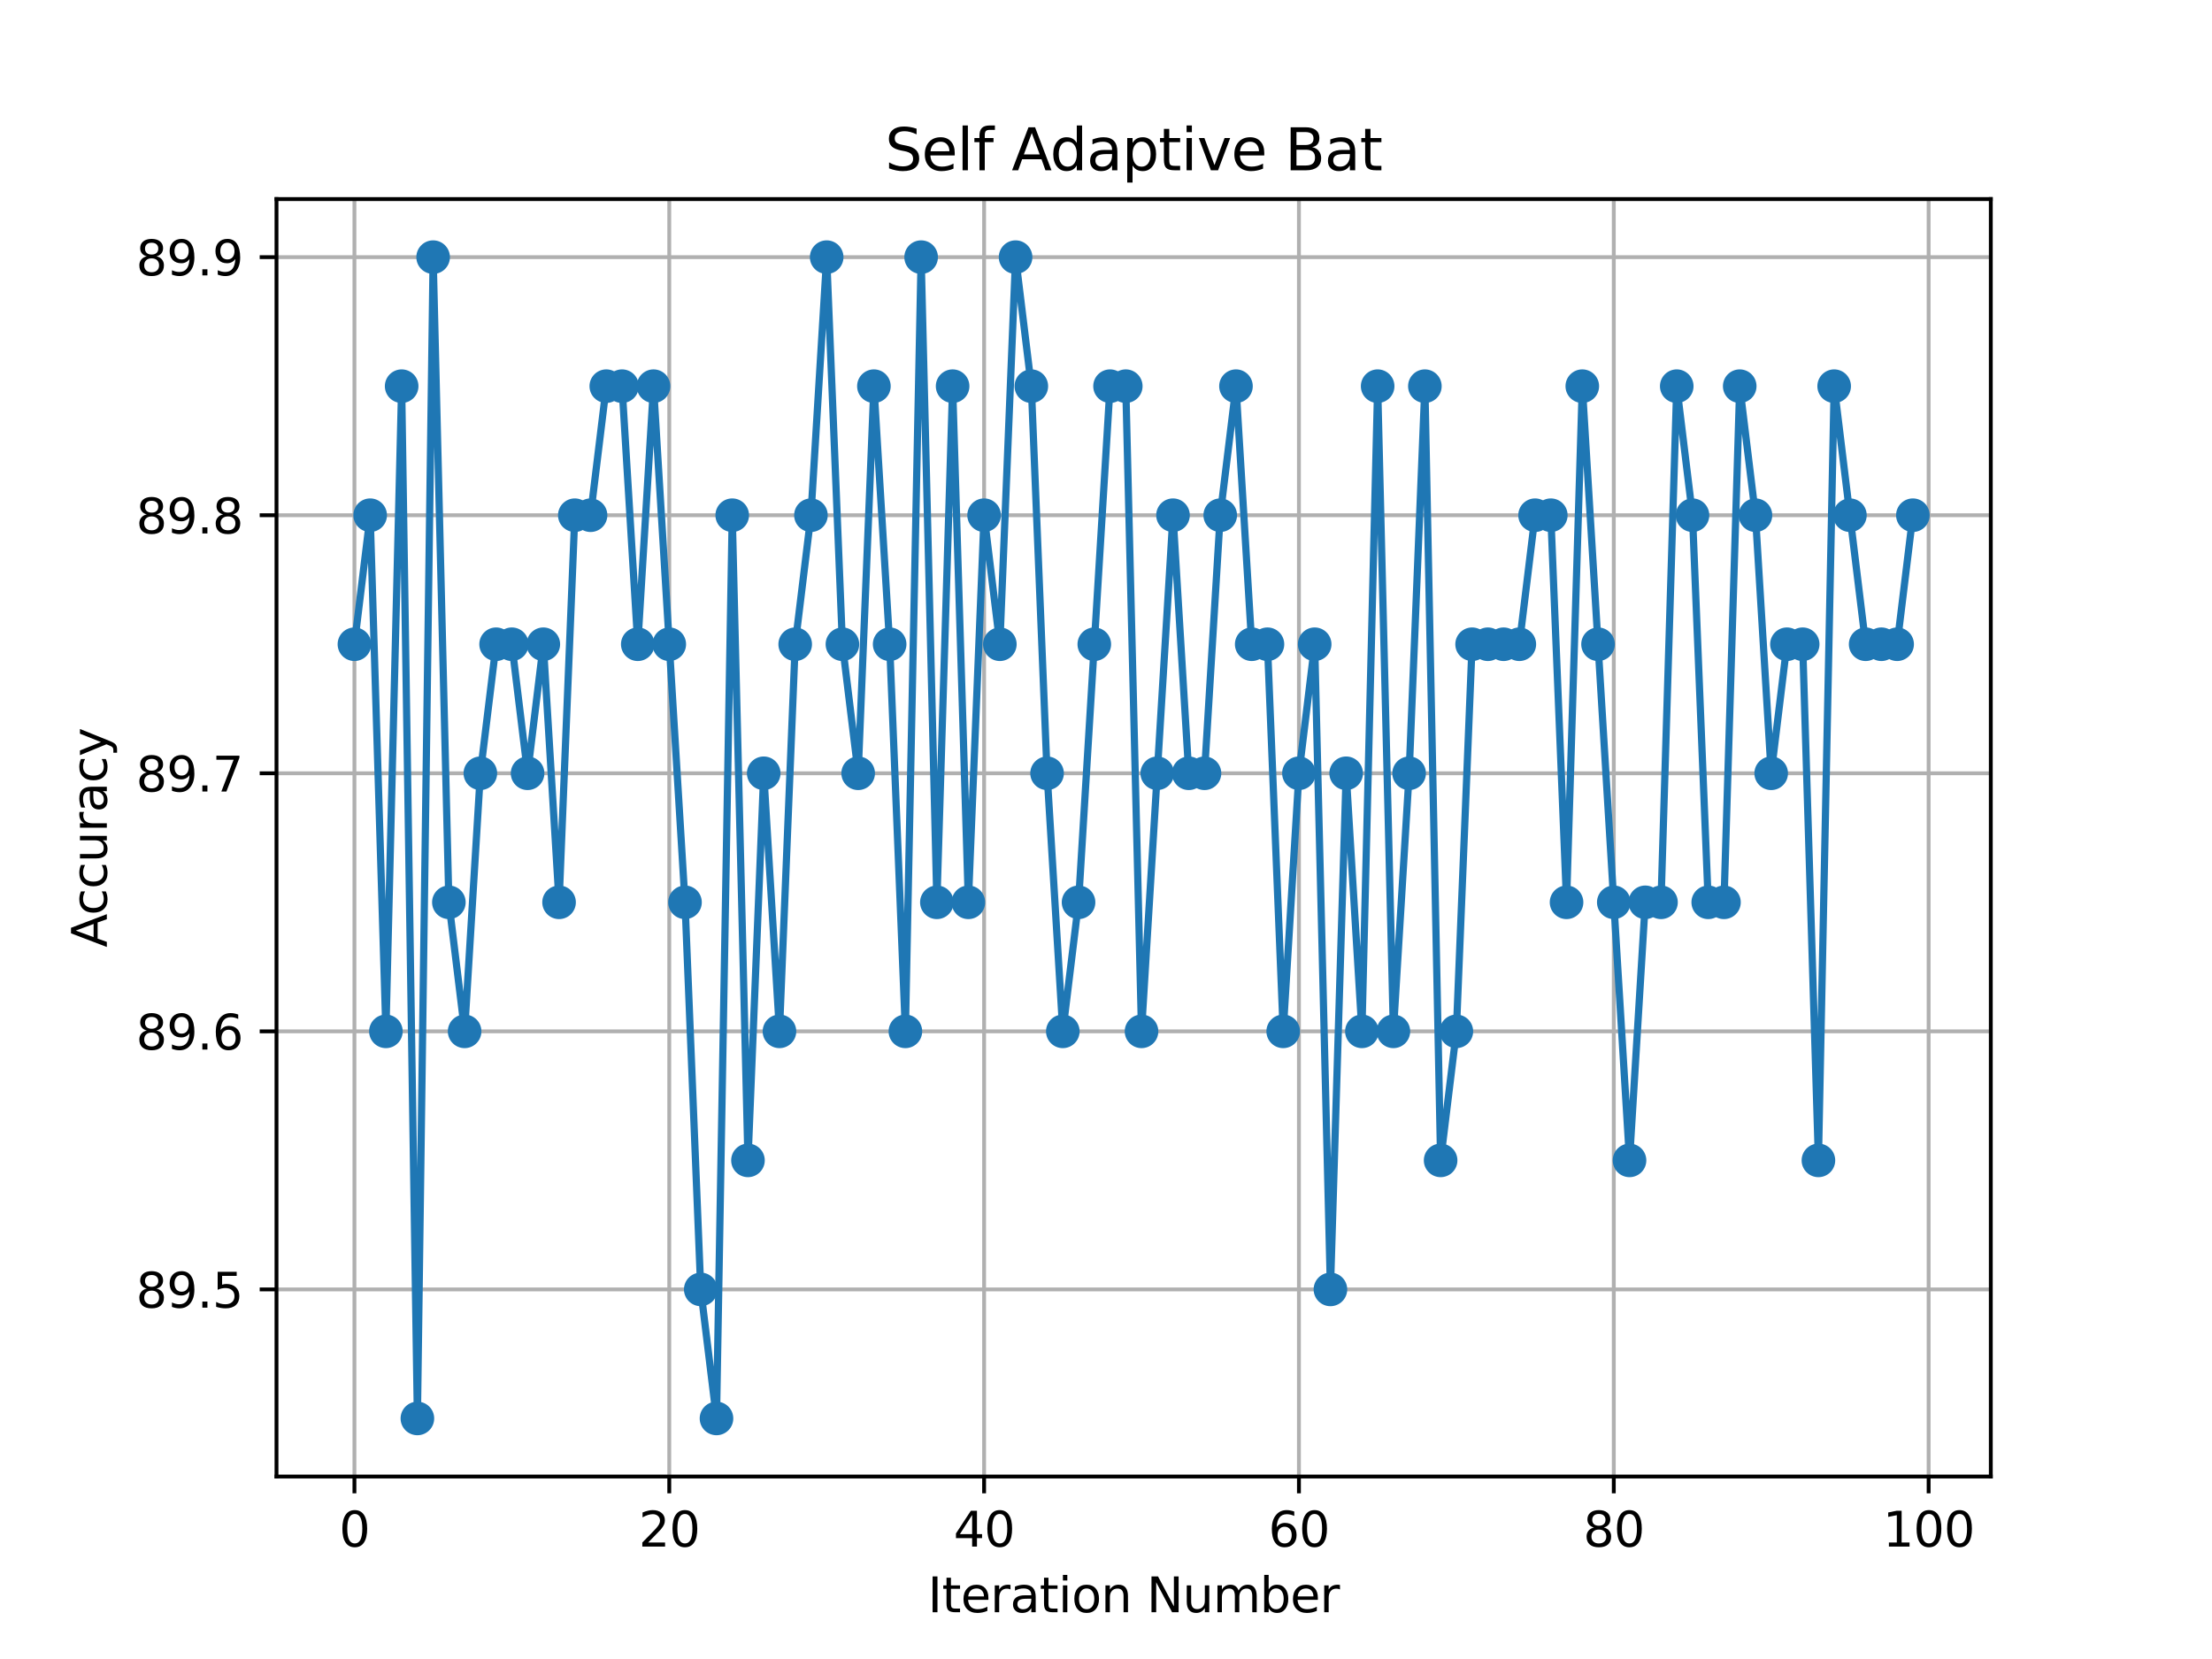 <?xml version="1.0" encoding="utf-8" standalone="no"?>
<!DOCTYPE svg PUBLIC "-//W3C//DTD SVG 1.1//EN"
  "http://www.w3.org/Graphics/SVG/1.1/DTD/svg11.dtd">
<svg xmlns:xlink="http://www.w3.org/1999/xlink" width="460.8pt" height="345.6pt" viewBox="0 0 460.8 345.6" xmlns="http://www.w3.org/2000/svg" version="1.1">
 <defs>
  <style type="text/css">*{stroke-linejoin: round; stroke-linecap: butt}</style>
 </defs>
 <g id="figure_1">
  <g id="patch_1">
   <path d="M 0 345.6 
L 460.8 345.6 
L 460.8 0 
L 0 0 
z
" style="fill: #ffffff"/>
  </g>
  <g id="axes_1">
   <g id="patch_2">
    <path d="M 57.6 307.584 
L 414.72 307.584 
L 414.72 41.472 
L 57.6 41.472 
z
" style="fill: #ffffff"/>
   </g>
   <g id="matplotlib.axis_1">
    <g id="xtick_1">
     <g id="line2d_1">
      <path d="M 73.833 307.584 
L 73.833 41.472 
" clip-path="url(#p3f7a275736)" style="fill: none; stroke: #b0b0b0; stroke-width: 0.8; stroke-linecap: square"/>
     </g>
     <g id="line2d_2">
      <defs>
       <path id="m675de5a2e8" d="M 0 0 
L 0 3.5 
" style="stroke: #000000; stroke-width: 0.8"/>
      </defs>
      <g>
       <use xlink:href="#m675de5a2e8" x="73.833" y="307.584" style="stroke: #000000; stroke-width: 0.8"/>
      </g>
     </g>
     <g id="text_1">
      <!-- 0 -->
      <g transform="translate(70.651 322.182)scale(0.1 -0.1)">
       <defs>
        <path id="DejaVuSans-30" d="M 2034 4250 
Q 1547 4250 1301 3770 
Q 1056 3291 1056 2328 
Q 1056 1369 1301 889 
Q 1547 409 2034 409 
Q 2525 409 2770 889 
Q 3016 1369 3016 2328 
Q 3016 3291 2770 3770 
Q 2525 4250 2034 4250 
z
M 2034 4750 
Q 2819 4750 3233 4129 
Q 3647 3509 3647 2328 
Q 3647 1150 3233 529 
Q 2819 -91 2034 -91 
Q 1250 -91 836 529 
Q 422 1150 422 2328 
Q 422 3509 836 4129 
Q 1250 4750 2034 4750 
z
" transform="scale(0.016)"/>
       </defs>
       <use xlink:href="#DejaVuSans-30"/>
      </g>
     </g>
    </g>
    <g id="xtick_2">
     <g id="line2d_3">
      <path d="M 139.42 307.584 
L 139.42 41.472 
" clip-path="url(#p3f7a275736)" style="fill: none; stroke: #b0b0b0; stroke-width: 0.8; stroke-linecap: square"/>
     </g>
     <g id="line2d_4">
      <g>
       <use xlink:href="#m675de5a2e8" x="139.42" y="307.584" style="stroke: #000000; stroke-width: 0.8"/>
      </g>
     </g>
     <g id="text_2">
      <!-- 20 -->
      <g transform="translate(133.057 322.182)scale(0.1 -0.1)">
       <defs>
        <path id="DejaVuSans-32" d="M 1228 531 
L 3431 531 
L 3431 0 
L 469 0 
L 469 531 
Q 828 903 1448 1529 
Q 2069 2156 2228 2338 
Q 2531 2678 2651 2914 
Q 2772 3150 2772 3378 
Q 2772 3750 2511 3984 
Q 2250 4219 1831 4219 
Q 1534 4219 1204 4116 
Q 875 4013 500 3803 
L 500 4441 
Q 881 4594 1212 4672 
Q 1544 4750 1819 4750 
Q 2544 4750 2975 4387 
Q 3406 4025 3406 3419 
Q 3406 3131 3298 2873 
Q 3191 2616 2906 2266 
Q 2828 2175 2409 1742 
Q 1991 1309 1228 531 
z
" transform="scale(0.016)"/>
       </defs>
       <use xlink:href="#DejaVuSans-32"/>
       <use xlink:href="#DejaVuSans-30" x="63.623"/>
      </g>
     </g>
    </g>
    <g id="xtick_3">
     <g id="line2d_5">
      <path d="M 205.006 307.584 
L 205.006 41.472 
" clip-path="url(#p3f7a275736)" style="fill: none; stroke: #b0b0b0; stroke-width: 0.8; stroke-linecap: square"/>
     </g>
     <g id="line2d_6">
      <g>
       <use xlink:href="#m675de5a2e8" x="205.006" y="307.584" style="stroke: #000000; stroke-width: 0.8"/>
      </g>
     </g>
     <g id="text_3">
      <!-- 40 -->
      <g transform="translate(198.644 322.182)scale(0.1 -0.1)">
       <defs>
        <path id="DejaVuSans-34" d="M 2419 4116 
L 825 1625 
L 2419 1625 
L 2419 4116 
z
M 2253 4666 
L 3047 4666 
L 3047 1625 
L 3713 1625 
L 3713 1100 
L 3047 1100 
L 3047 0 
L 2419 0 
L 2419 1100 
L 313 1100 
L 313 1709 
L 2253 4666 
z
" transform="scale(0.016)"/>
       </defs>
       <use xlink:href="#DejaVuSans-34"/>
       <use xlink:href="#DejaVuSans-30" x="63.623"/>
      </g>
     </g>
    </g>
    <g id="xtick_4">
     <g id="line2d_7">
      <path d="M 270.593 307.584 
L 270.593 41.472 
" clip-path="url(#p3f7a275736)" style="fill: none; stroke: #b0b0b0; stroke-width: 0.8; stroke-linecap: square"/>
     </g>
     <g id="line2d_8">
      <g>
       <use xlink:href="#m675de5a2e8" x="270.593" y="307.584" style="stroke: #000000; stroke-width: 0.8"/>
      </g>
     </g>
     <g id="text_4">
      <!-- 60 -->
      <g transform="translate(264.231 322.182)scale(0.1 -0.1)">
       <defs>
        <path id="DejaVuSans-36" d="M 2113 2584 
Q 1688 2584 1439 2293 
Q 1191 2003 1191 1497 
Q 1191 994 1439 701 
Q 1688 409 2113 409 
Q 2538 409 2786 701 
Q 3034 994 3034 1497 
Q 3034 2003 2786 2293 
Q 2538 2584 2113 2584 
z
M 3366 4563 
L 3366 3988 
Q 3128 4100 2886 4159 
Q 2644 4219 2406 4219 
Q 1781 4219 1451 3797 
Q 1122 3375 1075 2522 
Q 1259 2794 1537 2939 
Q 1816 3084 2150 3084 
Q 2853 3084 3261 2657 
Q 3669 2231 3669 1497 
Q 3669 778 3244 343 
Q 2819 -91 2113 -91 
Q 1303 -91 875 529 
Q 447 1150 447 2328 
Q 447 3434 972 4092 
Q 1497 4750 2381 4750 
Q 2619 4750 2861 4703 
Q 3103 4656 3366 4563 
z
" transform="scale(0.016)"/>
       </defs>
       <use xlink:href="#DejaVuSans-36"/>
       <use xlink:href="#DejaVuSans-30" x="63.623"/>
      </g>
     </g>
    </g>
    <g id="xtick_5">
     <g id="line2d_9">
      <path d="M 336.18 307.584 
L 336.18 41.472 
" clip-path="url(#p3f7a275736)" style="fill: none; stroke: #b0b0b0; stroke-width: 0.8; stroke-linecap: square"/>
     </g>
     <g id="line2d_10">
      <g>
       <use xlink:href="#m675de5a2e8" x="336.18" y="307.584" style="stroke: #000000; stroke-width: 0.8"/>
      </g>
     </g>
     <g id="text_5">
      <!-- 80 -->
      <g transform="translate(329.817 322.182)scale(0.1 -0.1)">
       <defs>
        <path id="DejaVuSans-38" d="M 2034 2216 
Q 1584 2216 1326 1975 
Q 1069 1734 1069 1313 
Q 1069 891 1326 650 
Q 1584 409 2034 409 
Q 2484 409 2743 651 
Q 3003 894 3003 1313 
Q 3003 1734 2745 1975 
Q 2488 2216 2034 2216 
z
M 1403 2484 
Q 997 2584 770 2862 
Q 544 3141 544 3541 
Q 544 4100 942 4425 
Q 1341 4750 2034 4750 
Q 2731 4750 3128 4425 
Q 3525 4100 3525 3541 
Q 3525 3141 3298 2862 
Q 3072 2584 2669 2484 
Q 3125 2378 3379 2068 
Q 3634 1759 3634 1313 
Q 3634 634 3220 271 
Q 2806 -91 2034 -91 
Q 1263 -91 848 271 
Q 434 634 434 1313 
Q 434 1759 690 2068 
Q 947 2378 1403 2484 
z
M 1172 3481 
Q 1172 3119 1398 2916 
Q 1625 2713 2034 2713 
Q 2441 2713 2670 2916 
Q 2900 3119 2900 3481 
Q 2900 3844 2670 4047 
Q 2441 4250 2034 4250 
Q 1625 4250 1398 4047 
Q 1172 3844 1172 3481 
z
" transform="scale(0.016)"/>
       </defs>
       <use xlink:href="#DejaVuSans-38"/>
       <use xlink:href="#DejaVuSans-30" x="63.623"/>
      </g>
     </g>
    </g>
    <g id="xtick_6">
     <g id="line2d_11">
      <path d="M 401.767 307.584 
L 401.767 41.472 
" clip-path="url(#p3f7a275736)" style="fill: none; stroke: #b0b0b0; stroke-width: 0.8; stroke-linecap: square"/>
     </g>
     <g id="line2d_12">
      <g>
       <use xlink:href="#m675de5a2e8" x="401.767" y="307.584" style="stroke: #000000; stroke-width: 0.8"/>
      </g>
     </g>
     <g id="text_6">
      <!-- 100 -->
      <g transform="translate(392.223 322.182)scale(0.1 -0.1)">
       <defs>
        <path id="DejaVuSans-31" d="M 794 531 
L 1825 531 
L 1825 4091 
L 703 3866 
L 703 4441 
L 1819 4666 
L 2450 4666 
L 2450 531 
L 3481 531 
L 3481 0 
L 794 0 
L 794 531 
z
" transform="scale(0.016)"/>
       </defs>
       <use xlink:href="#DejaVuSans-31"/>
       <use xlink:href="#DejaVuSans-30" x="63.623"/>
       <use xlink:href="#DejaVuSans-30" x="127.246"/>
      </g>
     </g>
    </g>
    <g id="text_7">
     <!-- Iteration Number -->
     <g transform="translate(193.276 335.861)scale(0.1 -0.1)">
      <defs>
       <path id="DejaVuSans-49" d="M 628 4666 
L 1259 4666 
L 1259 0 
L 628 0 
L 628 4666 
z
" transform="scale(0.016)"/>
       <path id="DejaVuSans-74" d="M 1172 4494 
L 1172 3500 
L 2356 3500 
L 2356 3053 
L 1172 3053 
L 1172 1153 
Q 1172 725 1289 603 
Q 1406 481 1766 481 
L 2356 481 
L 2356 0 
L 1766 0 
Q 1100 0 847 248 
Q 594 497 594 1153 
L 594 3053 
L 172 3053 
L 172 3500 
L 594 3500 
L 594 4494 
L 1172 4494 
z
" transform="scale(0.016)"/>
       <path id="DejaVuSans-65" d="M 3597 1894 
L 3597 1613 
L 953 1613 
Q 991 1019 1311 708 
Q 1631 397 2203 397 
Q 2534 397 2845 478 
Q 3156 559 3463 722 
L 3463 178 
Q 3153 47 2828 -22 
Q 2503 -91 2169 -91 
Q 1331 -91 842 396 
Q 353 884 353 1716 
Q 353 2575 817 3079 
Q 1281 3584 2069 3584 
Q 2775 3584 3186 3129 
Q 3597 2675 3597 1894 
z
M 3022 2063 
Q 3016 2534 2758 2815 
Q 2500 3097 2075 3097 
Q 1594 3097 1305 2825 
Q 1016 2553 972 2059 
L 3022 2063 
z
" transform="scale(0.016)"/>
       <path id="DejaVuSans-72" d="M 2631 2963 
Q 2534 3019 2420 3045 
Q 2306 3072 2169 3072 
Q 1681 3072 1420 2755 
Q 1159 2438 1159 1844 
L 1159 0 
L 581 0 
L 581 3500 
L 1159 3500 
L 1159 2956 
Q 1341 3275 1631 3429 
Q 1922 3584 2338 3584 
Q 2397 3584 2469 3576 
Q 2541 3569 2628 3553 
L 2631 2963 
z
" transform="scale(0.016)"/>
       <path id="DejaVuSans-61" d="M 2194 1759 
Q 1497 1759 1228 1600 
Q 959 1441 959 1056 
Q 959 750 1161 570 
Q 1363 391 1709 391 
Q 2188 391 2477 730 
Q 2766 1069 2766 1631 
L 2766 1759 
L 2194 1759 
z
M 3341 1997 
L 3341 0 
L 2766 0 
L 2766 531 
Q 2569 213 2275 61 
Q 1981 -91 1556 -91 
Q 1019 -91 701 211 
Q 384 513 384 1019 
Q 384 1609 779 1909 
Q 1175 2209 1959 2209 
L 2766 2209 
L 2766 2266 
Q 2766 2663 2505 2880 
Q 2244 3097 1772 3097 
Q 1472 3097 1187 3025 
Q 903 2953 641 2809 
L 641 3341 
Q 956 3463 1253 3523 
Q 1550 3584 1831 3584 
Q 2591 3584 2966 3190 
Q 3341 2797 3341 1997 
z
" transform="scale(0.016)"/>
       <path id="DejaVuSans-69" d="M 603 3500 
L 1178 3500 
L 1178 0 
L 603 0 
L 603 3500 
z
M 603 4863 
L 1178 4863 
L 1178 4134 
L 603 4134 
L 603 4863 
z
" transform="scale(0.016)"/>
       <path id="DejaVuSans-6f" d="M 1959 3097 
Q 1497 3097 1228 2736 
Q 959 2375 959 1747 
Q 959 1119 1226 758 
Q 1494 397 1959 397 
Q 2419 397 2687 759 
Q 2956 1122 2956 1747 
Q 2956 2369 2687 2733 
Q 2419 3097 1959 3097 
z
M 1959 3584 
Q 2709 3584 3137 3096 
Q 3566 2609 3566 1747 
Q 3566 888 3137 398 
Q 2709 -91 1959 -91 
Q 1206 -91 779 398 
Q 353 888 353 1747 
Q 353 2609 779 3096 
Q 1206 3584 1959 3584 
z
" transform="scale(0.016)"/>
       <path id="DejaVuSans-6e" d="M 3513 2113 
L 3513 0 
L 2938 0 
L 2938 2094 
Q 2938 2591 2744 2837 
Q 2550 3084 2163 3084 
Q 1697 3084 1428 2787 
Q 1159 2491 1159 1978 
L 1159 0 
L 581 0 
L 581 3500 
L 1159 3500 
L 1159 2956 
Q 1366 3272 1645 3428 
Q 1925 3584 2291 3584 
Q 2894 3584 3203 3211 
Q 3513 2838 3513 2113 
z
" transform="scale(0.016)"/>
       <path id="DejaVuSans-20" transform="scale(0.016)"/>
       <path id="DejaVuSans-4e" d="M 628 4666 
L 1478 4666 
L 3547 763 
L 3547 4666 
L 4159 4666 
L 4159 0 
L 3309 0 
L 1241 3903 
L 1241 0 
L 628 0 
L 628 4666 
z
" transform="scale(0.016)"/>
       <path id="DejaVuSans-75" d="M 544 1381 
L 544 3500 
L 1119 3500 
L 1119 1403 
Q 1119 906 1312 657 
Q 1506 409 1894 409 
Q 2359 409 2629 706 
Q 2900 1003 2900 1516 
L 2900 3500 
L 3475 3500 
L 3475 0 
L 2900 0 
L 2900 538 
Q 2691 219 2414 64 
Q 2138 -91 1772 -91 
Q 1169 -91 856 284 
Q 544 659 544 1381 
z
M 1991 3584 
L 1991 3584 
z
" transform="scale(0.016)"/>
       <path id="DejaVuSans-6d" d="M 3328 2828 
Q 3544 3216 3844 3400 
Q 4144 3584 4550 3584 
Q 5097 3584 5394 3201 
Q 5691 2819 5691 2113 
L 5691 0 
L 5113 0 
L 5113 2094 
Q 5113 2597 4934 2840 
Q 4756 3084 4391 3084 
Q 3944 3084 3684 2787 
Q 3425 2491 3425 1978 
L 3425 0 
L 2847 0 
L 2847 2094 
Q 2847 2600 2669 2842 
Q 2491 3084 2119 3084 
Q 1678 3084 1418 2786 
Q 1159 2488 1159 1978 
L 1159 0 
L 581 0 
L 581 3500 
L 1159 3500 
L 1159 2956 
Q 1356 3278 1631 3431 
Q 1906 3584 2284 3584 
Q 2666 3584 2933 3390 
Q 3200 3197 3328 2828 
z
" transform="scale(0.016)"/>
       <path id="DejaVuSans-62" d="M 3116 1747 
Q 3116 2381 2855 2742 
Q 2594 3103 2138 3103 
Q 1681 3103 1420 2742 
Q 1159 2381 1159 1747 
Q 1159 1113 1420 752 
Q 1681 391 2138 391 
Q 2594 391 2855 752 
Q 3116 1113 3116 1747 
z
M 1159 2969 
Q 1341 3281 1617 3432 
Q 1894 3584 2278 3584 
Q 2916 3584 3314 3078 
Q 3713 2572 3713 1747 
Q 3713 922 3314 415 
Q 2916 -91 2278 -91 
Q 1894 -91 1617 61 
Q 1341 213 1159 525 
L 1159 0 
L 581 0 
L 581 4863 
L 1159 4863 
L 1159 2969 
z
" transform="scale(0.016)"/>
      </defs>
      <use xlink:href="#DejaVuSans-49"/>
      <use xlink:href="#DejaVuSans-74" x="29.492"/>
      <use xlink:href="#DejaVuSans-65" x="68.701"/>
      <use xlink:href="#DejaVuSans-72" x="130.225"/>
      <use xlink:href="#DejaVuSans-61" x="171.338"/>
      <use xlink:href="#DejaVuSans-74" x="232.617"/>
      <use xlink:href="#DejaVuSans-69" x="271.826"/>
      <use xlink:href="#DejaVuSans-6f" x="299.609"/>
      <use xlink:href="#DejaVuSans-6e" x="360.791"/>
      <use xlink:href="#DejaVuSans-20" x="424.17"/>
      <use xlink:href="#DejaVuSans-4e" x="455.957"/>
      <use xlink:href="#DejaVuSans-75" x="530.762"/>
      <use xlink:href="#DejaVuSans-6d" x="594.141"/>
      <use xlink:href="#DejaVuSans-62" x="691.553"/>
      <use xlink:href="#DejaVuSans-65" x="755.029"/>
      <use xlink:href="#DejaVuSans-72" x="816.553"/>
     </g>
    </g>
   </g>
   <g id="matplotlib.axis_2">
    <g id="ytick_1">
     <g id="line2d_13">
      <path d="M 57.6 268.608 
L 414.72 268.608 
" clip-path="url(#p3f7a275736)" style="fill: none; stroke: #b0b0b0; stroke-width: 0.8; stroke-linecap: square"/>
     </g>
     <g id="line2d_14">
      <defs>
       <path id="md4faee62a0" d="M 0 0 
L -3.5 0 
" style="stroke: #000000; stroke-width: 0.8"/>
      </defs>
      <g>
       <use xlink:href="#md4faee62a0" x="57.6" y="268.608" style="stroke: #000000; stroke-width: 0.8"/>
      </g>
     </g>
     <g id="text_8">
      <!-- 89.5 -->
      <g transform="translate(28.334 272.407)scale(0.1 -0.1)">
       <defs>
        <path id="DejaVuSans-39" d="M 703 97 
L 703 672 
Q 941 559 1184 500 
Q 1428 441 1663 441 
Q 2288 441 2617 861 
Q 2947 1281 2994 2138 
Q 2813 1869 2534 1725 
Q 2256 1581 1919 1581 
Q 1219 1581 811 2004 
Q 403 2428 403 3163 
Q 403 3881 828 4315 
Q 1253 4750 1959 4750 
Q 2769 4750 3195 4129 
Q 3622 3509 3622 2328 
Q 3622 1225 3098 567 
Q 2575 -91 1691 -91 
Q 1453 -91 1209 -44 
Q 966 3 703 97 
z
M 1959 2075 
Q 2384 2075 2632 2365 
Q 2881 2656 2881 3163 
Q 2881 3666 2632 3958 
Q 2384 4250 1959 4250 
Q 1534 4250 1286 3958 
Q 1038 3666 1038 3163 
Q 1038 2656 1286 2365 
Q 1534 2075 1959 2075 
z
" transform="scale(0.016)"/>
        <path id="DejaVuSans-2e" d="M 684 794 
L 1344 794 
L 1344 0 
L 684 0 
L 684 794 
z
" transform="scale(0.016)"/>
        <path id="DejaVuSans-35" d="M 691 4666 
L 3169 4666 
L 3169 4134 
L 1269 4134 
L 1269 2991 
Q 1406 3038 1543 3061 
Q 1681 3084 1819 3084 
Q 2600 3084 3056 2656 
Q 3513 2228 3513 1497 
Q 3513 744 3044 326 
Q 2575 -91 1722 -91 
Q 1428 -91 1123 -41 
Q 819 9 494 109 
L 494 744 
Q 775 591 1075 516 
Q 1375 441 1709 441 
Q 2250 441 2565 725 
Q 2881 1009 2881 1497 
Q 2881 1984 2565 2268 
Q 2250 2553 1709 2553 
Q 1456 2553 1204 2497 
Q 953 2441 691 2322 
L 691 4666 
z
" transform="scale(0.016)"/>
       </defs>
       <use xlink:href="#DejaVuSans-38"/>
       <use xlink:href="#DejaVuSans-39" x="63.623"/>
       <use xlink:href="#DejaVuSans-2e" x="127.246"/>
       <use xlink:href="#DejaVuSans-35" x="159.033"/>
      </g>
     </g>
    </g>
    <g id="ytick_2">
     <g id="line2d_15">
      <path d="M 57.6 214.848 
L 414.72 214.848 
" clip-path="url(#p3f7a275736)" style="fill: none; stroke: #b0b0b0; stroke-width: 0.8; stroke-linecap: square"/>
     </g>
     <g id="line2d_16">
      <g>
       <use xlink:href="#md4faee62a0" x="57.6" y="214.848" style="stroke: #000000; stroke-width: 0.8"/>
      </g>
     </g>
     <g id="text_9">
      <!-- 89.6 -->
      <g transform="translate(28.334 218.647)scale(0.1 -0.1)">
       <use xlink:href="#DejaVuSans-38"/>
       <use xlink:href="#DejaVuSans-39" x="63.623"/>
       <use xlink:href="#DejaVuSans-2e" x="127.246"/>
       <use xlink:href="#DejaVuSans-36" x="159.033"/>
      </g>
     </g>
    </g>
    <g id="ytick_3">
     <g id="line2d_17">
      <path d="M 57.6 161.088 
L 414.72 161.088 
" clip-path="url(#p3f7a275736)" style="fill: none; stroke: #b0b0b0; stroke-width: 0.8; stroke-linecap: square"/>
     </g>
     <g id="line2d_18">
      <g>
       <use xlink:href="#md4faee62a0" x="57.6" y="161.088" style="stroke: #000000; stroke-width: 0.8"/>
      </g>
     </g>
     <g id="text_10">
      <!-- 89.7 -->
      <g transform="translate(28.334 164.887)scale(0.1 -0.1)">
       <defs>
        <path id="DejaVuSans-37" d="M 525 4666 
L 3525 4666 
L 3525 4397 
L 1831 0 
L 1172 0 
L 2766 4134 
L 525 4134 
L 525 4666 
z
" transform="scale(0.016)"/>
       </defs>
       <use xlink:href="#DejaVuSans-38"/>
       <use xlink:href="#DejaVuSans-39" x="63.623"/>
       <use xlink:href="#DejaVuSans-2e" x="127.246"/>
       <use xlink:href="#DejaVuSans-37" x="159.033"/>
      </g>
     </g>
    </g>
    <g id="ytick_4">
     <g id="line2d_19">
      <path d="M 57.6 107.328 
L 414.72 107.328 
" clip-path="url(#p3f7a275736)" style="fill: none; stroke: #b0b0b0; stroke-width: 0.8; stroke-linecap: square"/>
     </g>
     <g id="line2d_20">
      <g>
       <use xlink:href="#md4faee62a0" x="57.6" y="107.328" style="stroke: #000000; stroke-width: 0.8"/>
      </g>
     </g>
     <g id="text_11">
      <!-- 89.8 -->
      <g transform="translate(28.334 111.127)scale(0.1 -0.1)">
       <use xlink:href="#DejaVuSans-38"/>
       <use xlink:href="#DejaVuSans-39" x="63.623"/>
       <use xlink:href="#DejaVuSans-2e" x="127.246"/>
       <use xlink:href="#DejaVuSans-38" x="159.033"/>
      </g>
     </g>
    </g>
    <g id="ytick_5">
     <g id="line2d_21">
      <path d="M 57.6 53.568 
L 414.72 53.568 
" clip-path="url(#p3f7a275736)" style="fill: none; stroke: #b0b0b0; stroke-width: 0.8; stroke-linecap: square"/>
     </g>
     <g id="line2d_22">
      <g>
       <use xlink:href="#md4faee62a0" x="57.6" y="53.568" style="stroke: #000000; stroke-width: 0.8"/>
      </g>
     </g>
     <g id="text_12">
      <!-- 89.9 -->
      <g transform="translate(28.334 57.367)scale(0.1 -0.1)">
       <use xlink:href="#DejaVuSans-38"/>
       <use xlink:href="#DejaVuSans-39" x="63.623"/>
       <use xlink:href="#DejaVuSans-2e" x="127.246"/>
       <use xlink:href="#DejaVuSans-39" x="159.033"/>
      </g>
     </g>
    </g>
    <g id="text_13">
     <!-- Accuracy -->
     <g transform="translate(22.255 197.356)rotate(-90)scale(0.1 -0.1)">
      <defs>
       <path id="DejaVuSans-41" d="M 2188 4044 
L 1331 1722 
L 3047 1722 
L 2188 4044 
z
M 1831 4666 
L 2547 4666 
L 4325 0 
L 3669 0 
L 3244 1197 
L 1141 1197 
L 716 0 
L 50 0 
L 1831 4666 
z
" transform="scale(0.016)"/>
       <path id="DejaVuSans-63" d="M 3122 3366 
L 3122 2828 
Q 2878 2963 2633 3030 
Q 2388 3097 2138 3097 
Q 1578 3097 1268 2742 
Q 959 2388 959 1747 
Q 959 1106 1268 751 
Q 1578 397 2138 397 
Q 2388 397 2633 464 
Q 2878 531 3122 666 
L 3122 134 
Q 2881 22 2623 -34 
Q 2366 -91 2075 -91 
Q 1284 -91 818 406 
Q 353 903 353 1747 
Q 353 2603 823 3093 
Q 1294 3584 2113 3584 
Q 2378 3584 2631 3529 
Q 2884 3475 3122 3366 
z
" transform="scale(0.016)"/>
       <path id="DejaVuSans-79" d="M 2059 -325 
Q 1816 -950 1584 -1140 
Q 1353 -1331 966 -1331 
L 506 -1331 
L 506 -850 
L 844 -850 
Q 1081 -850 1212 -737 
Q 1344 -625 1503 -206 
L 1606 56 
L 191 3500 
L 800 3500 
L 1894 763 
L 2988 3500 
L 3597 3500 
L 2059 -325 
z
" transform="scale(0.016)"/>
      </defs>
      <use xlink:href="#DejaVuSans-41"/>
      <use xlink:href="#DejaVuSans-63" x="66.658"/>
      <use xlink:href="#DejaVuSans-63" x="121.639"/>
      <use xlink:href="#DejaVuSans-75" x="176.619"/>
      <use xlink:href="#DejaVuSans-72" x="239.998"/>
      <use xlink:href="#DejaVuSans-61" x="281.111"/>
      <use xlink:href="#DejaVuSans-63" x="342.391"/>
      <use xlink:href="#DejaVuSans-79" x="397.371"/>
     </g>
    </g>
   </g>
   <g id="line2d_23">
    <path d="M 73.833 134.208 
L 77.112 107.328 
L 80.391 214.848 
L 83.671 80.448 
L 86.95 295.488 
L 90.229 53.568 
L 93.509 187.968 
L 96.788 214.848 
L 100.067 161.088 
L 103.347 134.208 
L 106.626 134.208 
L 109.905 161.088 
L 113.185 134.208 
L 116.464 187.968 
L 119.743 107.328 
L 123.023 107.328 
L 126.302 80.448 
L 129.581 80.448 
L 132.861 134.208 
L 136.14 80.448 
L 139.42 134.208 
L 142.699 187.968 
L 145.978 268.608 
L 149.258 295.488 
L 152.537 107.328 
L 155.816 241.728 
L 159.096 161.088 
L 162.375 214.848 
L 165.654 134.208 
L 168.934 107.328 
L 172.213 53.568 
L 175.492 134.208 
L 178.772 161.088 
L 182.051 80.448 
L 185.33 134.208 
L 188.61 214.848 
L 191.889 53.568 
L 195.168 187.968 
L 198.448 80.448 
L 201.727 187.968 
L 205.006 107.328 
L 208.286 134.208 
L 211.565 53.568 
L 214.844 80.448 
L 218.124 161.088 
L 221.403 214.848 
L 224.682 187.968 
L 227.962 134.208 
L 231.241 80.448 
L 234.52 80.448 
L 237.8 214.848 
L 241.079 161.088 
L 244.358 107.328 
L 247.638 161.088 
L 250.917 161.088 
L 254.196 107.328 
L 257.476 80.448 
L 260.755 134.208 
L 264.034 134.208 
L 267.314 214.848 
L 270.593 161.088 
L 273.872 134.208 
L 277.152 268.608 
L 280.431 161.088 
L 283.71 214.848 
L 286.99 80.448 
L 290.269 214.848 
L 293.548 161.088 
L 296.828 80.448 
L 300.107 241.728 
L 303.386 214.848 
L 306.666 134.208 
L 309.945 134.208 
L 313.224 134.208 
L 316.504 134.208 
L 319.783 107.328 
L 323.062 107.328 
L 326.342 187.968 
L 329.621 80.448 
L 332.9 134.208 
L 336.18 187.968 
L 339.459 241.728 
L 342.739 187.968 
L 346.018 187.968 
L 349.297 80.448 
L 352.577 107.328 
L 355.856 187.968 
L 359.135 187.968 
L 362.415 80.448 
L 365.694 107.328 
L 368.973 161.088 
L 372.253 134.208 
L 375.532 134.208 
L 378.811 241.728 
L 382.091 80.448 
L 385.37 107.328 
L 388.649 134.208 
L 391.929 134.208 
L 395.208 134.208 
L 398.487 107.328 
" clip-path="url(#p3f7a275736)" style="fill: none; stroke: #1f77b4; stroke-width: 1.5; stroke-linecap: square"/>
    <defs>
     <path id="m1e97a32bad" d="M 0 3 
C 0.796 3 1.559 2.684 2.121 2.121 
C 2.684 1.559 3 0.796 3 0 
C 3 -0.796 2.684 -1.559 2.121 -2.121 
C 1.559 -2.684 0.796 -3 0 -3 
C -0.796 -3 -1.559 -2.684 -2.121 -2.121 
C -2.684 -1.559 -3 -0.796 -3 0 
C -3 0.796 -2.684 1.559 -2.121 2.121 
C -1.559 2.684 -0.796 3 0 3 
z
" style="stroke: #1f77b4"/>
    </defs>
    <g clip-path="url(#p3f7a275736)">
     <use xlink:href="#m1e97a32bad" x="73.833" y="134.208" style="fill: #1f77b4; stroke: #1f77b4"/>
     <use xlink:href="#m1e97a32bad" x="77.112" y="107.328" style="fill: #1f77b4; stroke: #1f77b4"/>
     <use xlink:href="#m1e97a32bad" x="80.391" y="214.848" style="fill: #1f77b4; stroke: #1f77b4"/>
     <use xlink:href="#m1e97a32bad" x="83.671" y="80.448" style="fill: #1f77b4; stroke: #1f77b4"/>
     <use xlink:href="#m1e97a32bad" x="86.95" y="295.488" style="fill: #1f77b4; stroke: #1f77b4"/>
     <use xlink:href="#m1e97a32bad" x="90.229" y="53.568" style="fill: #1f77b4; stroke: #1f77b4"/>
     <use xlink:href="#m1e97a32bad" x="93.509" y="187.968" style="fill: #1f77b4; stroke: #1f77b4"/>
     <use xlink:href="#m1e97a32bad" x="96.788" y="214.848" style="fill: #1f77b4; stroke: #1f77b4"/>
     <use xlink:href="#m1e97a32bad" x="100.067" y="161.088" style="fill: #1f77b4; stroke: #1f77b4"/>
     <use xlink:href="#m1e97a32bad" x="103.347" y="134.208" style="fill: #1f77b4; stroke: #1f77b4"/>
     <use xlink:href="#m1e97a32bad" x="106.626" y="134.208" style="fill: #1f77b4; stroke: #1f77b4"/>
     <use xlink:href="#m1e97a32bad" x="109.905" y="161.088" style="fill: #1f77b4; stroke: #1f77b4"/>
     <use xlink:href="#m1e97a32bad" x="113.185" y="134.208" style="fill: #1f77b4; stroke: #1f77b4"/>
     <use xlink:href="#m1e97a32bad" x="116.464" y="187.968" style="fill: #1f77b4; stroke: #1f77b4"/>
     <use xlink:href="#m1e97a32bad" x="119.743" y="107.328" style="fill: #1f77b4; stroke: #1f77b4"/>
     <use xlink:href="#m1e97a32bad" x="123.023" y="107.328" style="fill: #1f77b4; stroke: #1f77b4"/>
     <use xlink:href="#m1e97a32bad" x="126.302" y="80.448" style="fill: #1f77b4; stroke: #1f77b4"/>
     <use xlink:href="#m1e97a32bad" x="129.581" y="80.448" style="fill: #1f77b4; stroke: #1f77b4"/>
     <use xlink:href="#m1e97a32bad" x="132.861" y="134.208" style="fill: #1f77b4; stroke: #1f77b4"/>
     <use xlink:href="#m1e97a32bad" x="136.14" y="80.448" style="fill: #1f77b4; stroke: #1f77b4"/>
     <use xlink:href="#m1e97a32bad" x="139.42" y="134.208" style="fill: #1f77b4; stroke: #1f77b4"/>
     <use xlink:href="#m1e97a32bad" x="142.699" y="187.968" style="fill: #1f77b4; stroke: #1f77b4"/>
     <use xlink:href="#m1e97a32bad" x="145.978" y="268.608" style="fill: #1f77b4; stroke: #1f77b4"/>
     <use xlink:href="#m1e97a32bad" x="149.258" y="295.488" style="fill: #1f77b4; stroke: #1f77b4"/>
     <use xlink:href="#m1e97a32bad" x="152.537" y="107.328" style="fill: #1f77b4; stroke: #1f77b4"/>
     <use xlink:href="#m1e97a32bad" x="155.816" y="241.728" style="fill: #1f77b4; stroke: #1f77b4"/>
     <use xlink:href="#m1e97a32bad" x="159.096" y="161.088" style="fill: #1f77b4; stroke: #1f77b4"/>
     <use xlink:href="#m1e97a32bad" x="162.375" y="214.848" style="fill: #1f77b4; stroke: #1f77b4"/>
     <use xlink:href="#m1e97a32bad" x="165.654" y="134.208" style="fill: #1f77b4; stroke: #1f77b4"/>
     <use xlink:href="#m1e97a32bad" x="168.934" y="107.328" style="fill: #1f77b4; stroke: #1f77b4"/>
     <use xlink:href="#m1e97a32bad" x="172.213" y="53.568" style="fill: #1f77b4; stroke: #1f77b4"/>
     <use xlink:href="#m1e97a32bad" x="175.492" y="134.208" style="fill: #1f77b4; stroke: #1f77b4"/>
     <use xlink:href="#m1e97a32bad" x="178.772" y="161.088" style="fill: #1f77b4; stroke: #1f77b4"/>
     <use xlink:href="#m1e97a32bad" x="182.051" y="80.448" style="fill: #1f77b4; stroke: #1f77b4"/>
     <use xlink:href="#m1e97a32bad" x="185.33" y="134.208" style="fill: #1f77b4; stroke: #1f77b4"/>
     <use xlink:href="#m1e97a32bad" x="188.61" y="214.848" style="fill: #1f77b4; stroke: #1f77b4"/>
     <use xlink:href="#m1e97a32bad" x="191.889" y="53.568" style="fill: #1f77b4; stroke: #1f77b4"/>
     <use xlink:href="#m1e97a32bad" x="195.168" y="187.968" style="fill: #1f77b4; stroke: #1f77b4"/>
     <use xlink:href="#m1e97a32bad" x="198.448" y="80.448" style="fill: #1f77b4; stroke: #1f77b4"/>
     <use xlink:href="#m1e97a32bad" x="201.727" y="187.968" style="fill: #1f77b4; stroke: #1f77b4"/>
     <use xlink:href="#m1e97a32bad" x="205.006" y="107.328" style="fill: #1f77b4; stroke: #1f77b4"/>
     <use xlink:href="#m1e97a32bad" x="208.286" y="134.208" style="fill: #1f77b4; stroke: #1f77b4"/>
     <use xlink:href="#m1e97a32bad" x="211.565" y="53.568" style="fill: #1f77b4; stroke: #1f77b4"/>
     <use xlink:href="#m1e97a32bad" x="214.844" y="80.448" style="fill: #1f77b4; stroke: #1f77b4"/>
     <use xlink:href="#m1e97a32bad" x="218.124" y="161.088" style="fill: #1f77b4; stroke: #1f77b4"/>
     <use xlink:href="#m1e97a32bad" x="221.403" y="214.848" style="fill: #1f77b4; stroke: #1f77b4"/>
     <use xlink:href="#m1e97a32bad" x="224.682" y="187.968" style="fill: #1f77b4; stroke: #1f77b4"/>
     <use xlink:href="#m1e97a32bad" x="227.962" y="134.208" style="fill: #1f77b4; stroke: #1f77b4"/>
     <use xlink:href="#m1e97a32bad" x="231.241" y="80.448" style="fill: #1f77b4; stroke: #1f77b4"/>
     <use xlink:href="#m1e97a32bad" x="234.52" y="80.448" style="fill: #1f77b4; stroke: #1f77b4"/>
     <use xlink:href="#m1e97a32bad" x="237.8" y="214.848" style="fill: #1f77b4; stroke: #1f77b4"/>
     <use xlink:href="#m1e97a32bad" x="241.079" y="161.088" style="fill: #1f77b4; stroke: #1f77b4"/>
     <use xlink:href="#m1e97a32bad" x="244.358" y="107.328" style="fill: #1f77b4; stroke: #1f77b4"/>
     <use xlink:href="#m1e97a32bad" x="247.638" y="161.088" style="fill: #1f77b4; stroke: #1f77b4"/>
     <use xlink:href="#m1e97a32bad" x="250.917" y="161.088" style="fill: #1f77b4; stroke: #1f77b4"/>
     <use xlink:href="#m1e97a32bad" x="254.196" y="107.328" style="fill: #1f77b4; stroke: #1f77b4"/>
     <use xlink:href="#m1e97a32bad" x="257.476" y="80.448" style="fill: #1f77b4; stroke: #1f77b4"/>
     <use xlink:href="#m1e97a32bad" x="260.755" y="134.208" style="fill: #1f77b4; stroke: #1f77b4"/>
     <use xlink:href="#m1e97a32bad" x="264.034" y="134.208" style="fill: #1f77b4; stroke: #1f77b4"/>
     <use xlink:href="#m1e97a32bad" x="267.314" y="214.848" style="fill: #1f77b4; stroke: #1f77b4"/>
     <use xlink:href="#m1e97a32bad" x="270.593" y="161.088" style="fill: #1f77b4; stroke: #1f77b4"/>
     <use xlink:href="#m1e97a32bad" x="273.872" y="134.208" style="fill: #1f77b4; stroke: #1f77b4"/>
     <use xlink:href="#m1e97a32bad" x="277.152" y="268.608" style="fill: #1f77b4; stroke: #1f77b4"/>
     <use xlink:href="#m1e97a32bad" x="280.431" y="161.088" style="fill: #1f77b4; stroke: #1f77b4"/>
     <use xlink:href="#m1e97a32bad" x="283.71" y="214.848" style="fill: #1f77b4; stroke: #1f77b4"/>
     <use xlink:href="#m1e97a32bad" x="286.99" y="80.448" style="fill: #1f77b4; stroke: #1f77b4"/>
     <use xlink:href="#m1e97a32bad" x="290.269" y="214.848" style="fill: #1f77b4; stroke: #1f77b4"/>
     <use xlink:href="#m1e97a32bad" x="293.548" y="161.088" style="fill: #1f77b4; stroke: #1f77b4"/>
     <use xlink:href="#m1e97a32bad" x="296.828" y="80.448" style="fill: #1f77b4; stroke: #1f77b4"/>
     <use xlink:href="#m1e97a32bad" x="300.107" y="241.728" style="fill: #1f77b4; stroke: #1f77b4"/>
     <use xlink:href="#m1e97a32bad" x="303.386" y="214.848" style="fill: #1f77b4; stroke: #1f77b4"/>
     <use xlink:href="#m1e97a32bad" x="306.666" y="134.208" style="fill: #1f77b4; stroke: #1f77b4"/>
     <use xlink:href="#m1e97a32bad" x="309.945" y="134.208" style="fill: #1f77b4; stroke: #1f77b4"/>
     <use xlink:href="#m1e97a32bad" x="313.224" y="134.208" style="fill: #1f77b4; stroke: #1f77b4"/>
     <use xlink:href="#m1e97a32bad" x="316.504" y="134.208" style="fill: #1f77b4; stroke: #1f77b4"/>
     <use xlink:href="#m1e97a32bad" x="319.783" y="107.328" style="fill: #1f77b4; stroke: #1f77b4"/>
     <use xlink:href="#m1e97a32bad" x="323.062" y="107.328" style="fill: #1f77b4; stroke: #1f77b4"/>
     <use xlink:href="#m1e97a32bad" x="326.342" y="187.968" style="fill: #1f77b4; stroke: #1f77b4"/>
     <use xlink:href="#m1e97a32bad" x="329.621" y="80.448" style="fill: #1f77b4; stroke: #1f77b4"/>
     <use xlink:href="#m1e97a32bad" x="332.9" y="134.208" style="fill: #1f77b4; stroke: #1f77b4"/>
     <use xlink:href="#m1e97a32bad" x="336.18" y="187.968" style="fill: #1f77b4; stroke: #1f77b4"/>
     <use xlink:href="#m1e97a32bad" x="339.459" y="241.728" style="fill: #1f77b4; stroke: #1f77b4"/>
     <use xlink:href="#m1e97a32bad" x="342.739" y="187.968" style="fill: #1f77b4; stroke: #1f77b4"/>
     <use xlink:href="#m1e97a32bad" x="346.018" y="187.968" style="fill: #1f77b4; stroke: #1f77b4"/>
     <use xlink:href="#m1e97a32bad" x="349.297" y="80.448" style="fill: #1f77b4; stroke: #1f77b4"/>
     <use xlink:href="#m1e97a32bad" x="352.577" y="107.328" style="fill: #1f77b4; stroke: #1f77b4"/>
     <use xlink:href="#m1e97a32bad" x="355.856" y="187.968" style="fill: #1f77b4; stroke: #1f77b4"/>
     <use xlink:href="#m1e97a32bad" x="359.135" y="187.968" style="fill: #1f77b4; stroke: #1f77b4"/>
     <use xlink:href="#m1e97a32bad" x="362.415" y="80.448" style="fill: #1f77b4; stroke: #1f77b4"/>
     <use xlink:href="#m1e97a32bad" x="365.694" y="107.328" style="fill: #1f77b4; stroke: #1f77b4"/>
     <use xlink:href="#m1e97a32bad" x="368.973" y="161.088" style="fill: #1f77b4; stroke: #1f77b4"/>
     <use xlink:href="#m1e97a32bad" x="372.253" y="134.208" style="fill: #1f77b4; stroke: #1f77b4"/>
     <use xlink:href="#m1e97a32bad" x="375.532" y="134.208" style="fill: #1f77b4; stroke: #1f77b4"/>
     <use xlink:href="#m1e97a32bad" x="378.811" y="241.728" style="fill: #1f77b4; stroke: #1f77b4"/>
     <use xlink:href="#m1e97a32bad" x="382.091" y="80.448" style="fill: #1f77b4; stroke: #1f77b4"/>
     <use xlink:href="#m1e97a32bad" x="385.37" y="107.328" style="fill: #1f77b4; stroke: #1f77b4"/>
     <use xlink:href="#m1e97a32bad" x="388.649" y="134.208" style="fill: #1f77b4; stroke: #1f77b4"/>
     <use xlink:href="#m1e97a32bad" x="391.929" y="134.208" style="fill: #1f77b4; stroke: #1f77b4"/>
     <use xlink:href="#m1e97a32bad" x="395.208" y="134.208" style="fill: #1f77b4; stroke: #1f77b4"/>
     <use xlink:href="#m1e97a32bad" x="398.487" y="107.328" style="fill: #1f77b4; stroke: #1f77b4"/>
    </g>
   </g>
   <g id="patch_3">
    <path d="M 57.6 307.584 
L 57.6 41.472 
" style="fill: none; stroke: #000000; stroke-width: 0.8; stroke-linejoin: miter; stroke-linecap: square"/>
   </g>
   <g id="patch_4">
    <path d="M 414.72 307.584 
L 414.72 41.472 
" style="fill: none; stroke: #000000; stroke-width: 0.8; stroke-linejoin: miter; stroke-linecap: square"/>
   </g>
   <g id="patch_5">
    <path d="M 57.6 307.584 
L 414.72 307.584 
" style="fill: none; stroke: #000000; stroke-width: 0.8; stroke-linejoin: miter; stroke-linecap: square"/>
   </g>
   <g id="patch_6">
    <path d="M 57.6 41.472 
L 414.72 41.472 
" style="fill: none; stroke: #000000; stroke-width: 0.8; stroke-linejoin: miter; stroke-linecap: square"/>
   </g>
   <g id="text_14">
    <!-- Self Adaptive Bat -->
    <g transform="translate(184.364 35.472)scale(0.12 -0.12)">
     <defs>
      <path id="DejaVuSans-53" d="M 3425 4513 
L 3425 3897 
Q 3066 4069 2747 4153 
Q 2428 4238 2131 4238 
Q 1616 4238 1336 4038 
Q 1056 3838 1056 3469 
Q 1056 3159 1242 3001 
Q 1428 2844 1947 2747 
L 2328 2669 
Q 3034 2534 3370 2195 
Q 3706 1856 3706 1288 
Q 3706 609 3251 259 
Q 2797 -91 1919 -91 
Q 1588 -91 1214 -16 
Q 841 59 441 206 
L 441 856 
Q 825 641 1194 531 
Q 1563 422 1919 422 
Q 2459 422 2753 634 
Q 3047 847 3047 1241 
Q 3047 1584 2836 1778 
Q 2625 1972 2144 2069 
L 1759 2144 
Q 1053 2284 737 2584 
Q 422 2884 422 3419 
Q 422 4038 858 4394 
Q 1294 4750 2059 4750 
Q 2388 4750 2728 4690 
Q 3069 4631 3425 4513 
z
" transform="scale(0.016)"/>
      <path id="DejaVuSans-6c" d="M 603 4863 
L 1178 4863 
L 1178 0 
L 603 0 
L 603 4863 
z
" transform="scale(0.016)"/>
      <path id="DejaVuSans-66" d="M 2375 4863 
L 2375 4384 
L 1825 4384 
Q 1516 4384 1395 4259 
Q 1275 4134 1275 3809 
L 1275 3500 
L 2222 3500 
L 2222 3053 
L 1275 3053 
L 1275 0 
L 697 0 
L 697 3053 
L 147 3053 
L 147 3500 
L 697 3500 
L 697 3744 
Q 697 4328 969 4595 
Q 1241 4863 1831 4863 
L 2375 4863 
z
" transform="scale(0.016)"/>
      <path id="DejaVuSans-64" d="M 2906 2969 
L 2906 4863 
L 3481 4863 
L 3481 0 
L 2906 0 
L 2906 525 
Q 2725 213 2448 61 
Q 2172 -91 1784 -91 
Q 1150 -91 751 415 
Q 353 922 353 1747 
Q 353 2572 751 3078 
Q 1150 3584 1784 3584 
Q 2172 3584 2448 3432 
Q 2725 3281 2906 2969 
z
M 947 1747 
Q 947 1113 1208 752 
Q 1469 391 1925 391 
Q 2381 391 2643 752 
Q 2906 1113 2906 1747 
Q 2906 2381 2643 2742 
Q 2381 3103 1925 3103 
Q 1469 3103 1208 2742 
Q 947 2381 947 1747 
z
" transform="scale(0.016)"/>
      <path id="DejaVuSans-70" d="M 1159 525 
L 1159 -1331 
L 581 -1331 
L 581 3500 
L 1159 3500 
L 1159 2969 
Q 1341 3281 1617 3432 
Q 1894 3584 2278 3584 
Q 2916 3584 3314 3078 
Q 3713 2572 3713 1747 
Q 3713 922 3314 415 
Q 2916 -91 2278 -91 
Q 1894 -91 1617 61 
Q 1341 213 1159 525 
z
M 3116 1747 
Q 3116 2381 2855 2742 
Q 2594 3103 2138 3103 
Q 1681 3103 1420 2742 
Q 1159 2381 1159 1747 
Q 1159 1113 1420 752 
Q 1681 391 2138 391 
Q 2594 391 2855 752 
Q 3116 1113 3116 1747 
z
" transform="scale(0.016)"/>
      <path id="DejaVuSans-76" d="M 191 3500 
L 800 3500 
L 1894 563 
L 2988 3500 
L 3597 3500 
L 2284 0 
L 1503 0 
L 191 3500 
z
" transform="scale(0.016)"/>
      <path id="DejaVuSans-42" d="M 1259 2228 
L 1259 519 
L 2272 519 
Q 2781 519 3026 730 
Q 3272 941 3272 1375 
Q 3272 1813 3026 2020 
Q 2781 2228 2272 2228 
L 1259 2228 
z
M 1259 4147 
L 1259 2741 
L 2194 2741 
Q 2656 2741 2882 2914 
Q 3109 3088 3109 3444 
Q 3109 3797 2882 3972 
Q 2656 4147 2194 4147 
L 1259 4147 
z
M 628 4666 
L 2241 4666 
Q 2963 4666 3353 4366 
Q 3744 4066 3744 3513 
Q 3744 3084 3544 2831 
Q 3344 2578 2956 2516 
Q 3422 2416 3680 2098 
Q 3938 1781 3938 1306 
Q 3938 681 3513 340 
Q 3088 0 2303 0 
L 628 0 
L 628 4666 
z
" transform="scale(0.016)"/>
     </defs>
     <use xlink:href="#DejaVuSans-53"/>
     <use xlink:href="#DejaVuSans-65" x="63.477"/>
     <use xlink:href="#DejaVuSans-6c" x="125"/>
     <use xlink:href="#DejaVuSans-66" x="152.783"/>
     <use xlink:href="#DejaVuSans-20" x="187.988"/>
     <use xlink:href="#DejaVuSans-41" x="219.775"/>
     <use xlink:href="#DejaVuSans-64" x="286.434"/>
     <use xlink:href="#DejaVuSans-61" x="349.91"/>
     <use xlink:href="#DejaVuSans-70" x="411.189"/>
     <use xlink:href="#DejaVuSans-74" x="474.666"/>
     <use xlink:href="#DejaVuSans-69" x="513.875"/>
     <use xlink:href="#DejaVuSans-76" x="541.658"/>
     <use xlink:href="#DejaVuSans-65" x="600.838"/>
     <use xlink:href="#DejaVuSans-20" x="662.361"/>
     <use xlink:href="#DejaVuSans-42" x="694.148"/>
     <use xlink:href="#DejaVuSans-61" x="762.752"/>
     <use xlink:href="#DejaVuSans-74" x="824.031"/>
    </g>
   </g>
  </g>
 </g>
 <defs>
  <clipPath id="p3f7a275736">
   <rect x="57.6" y="41.472" width="357.12" height="266.112"/>
  </clipPath>
 </defs>
</svg>
